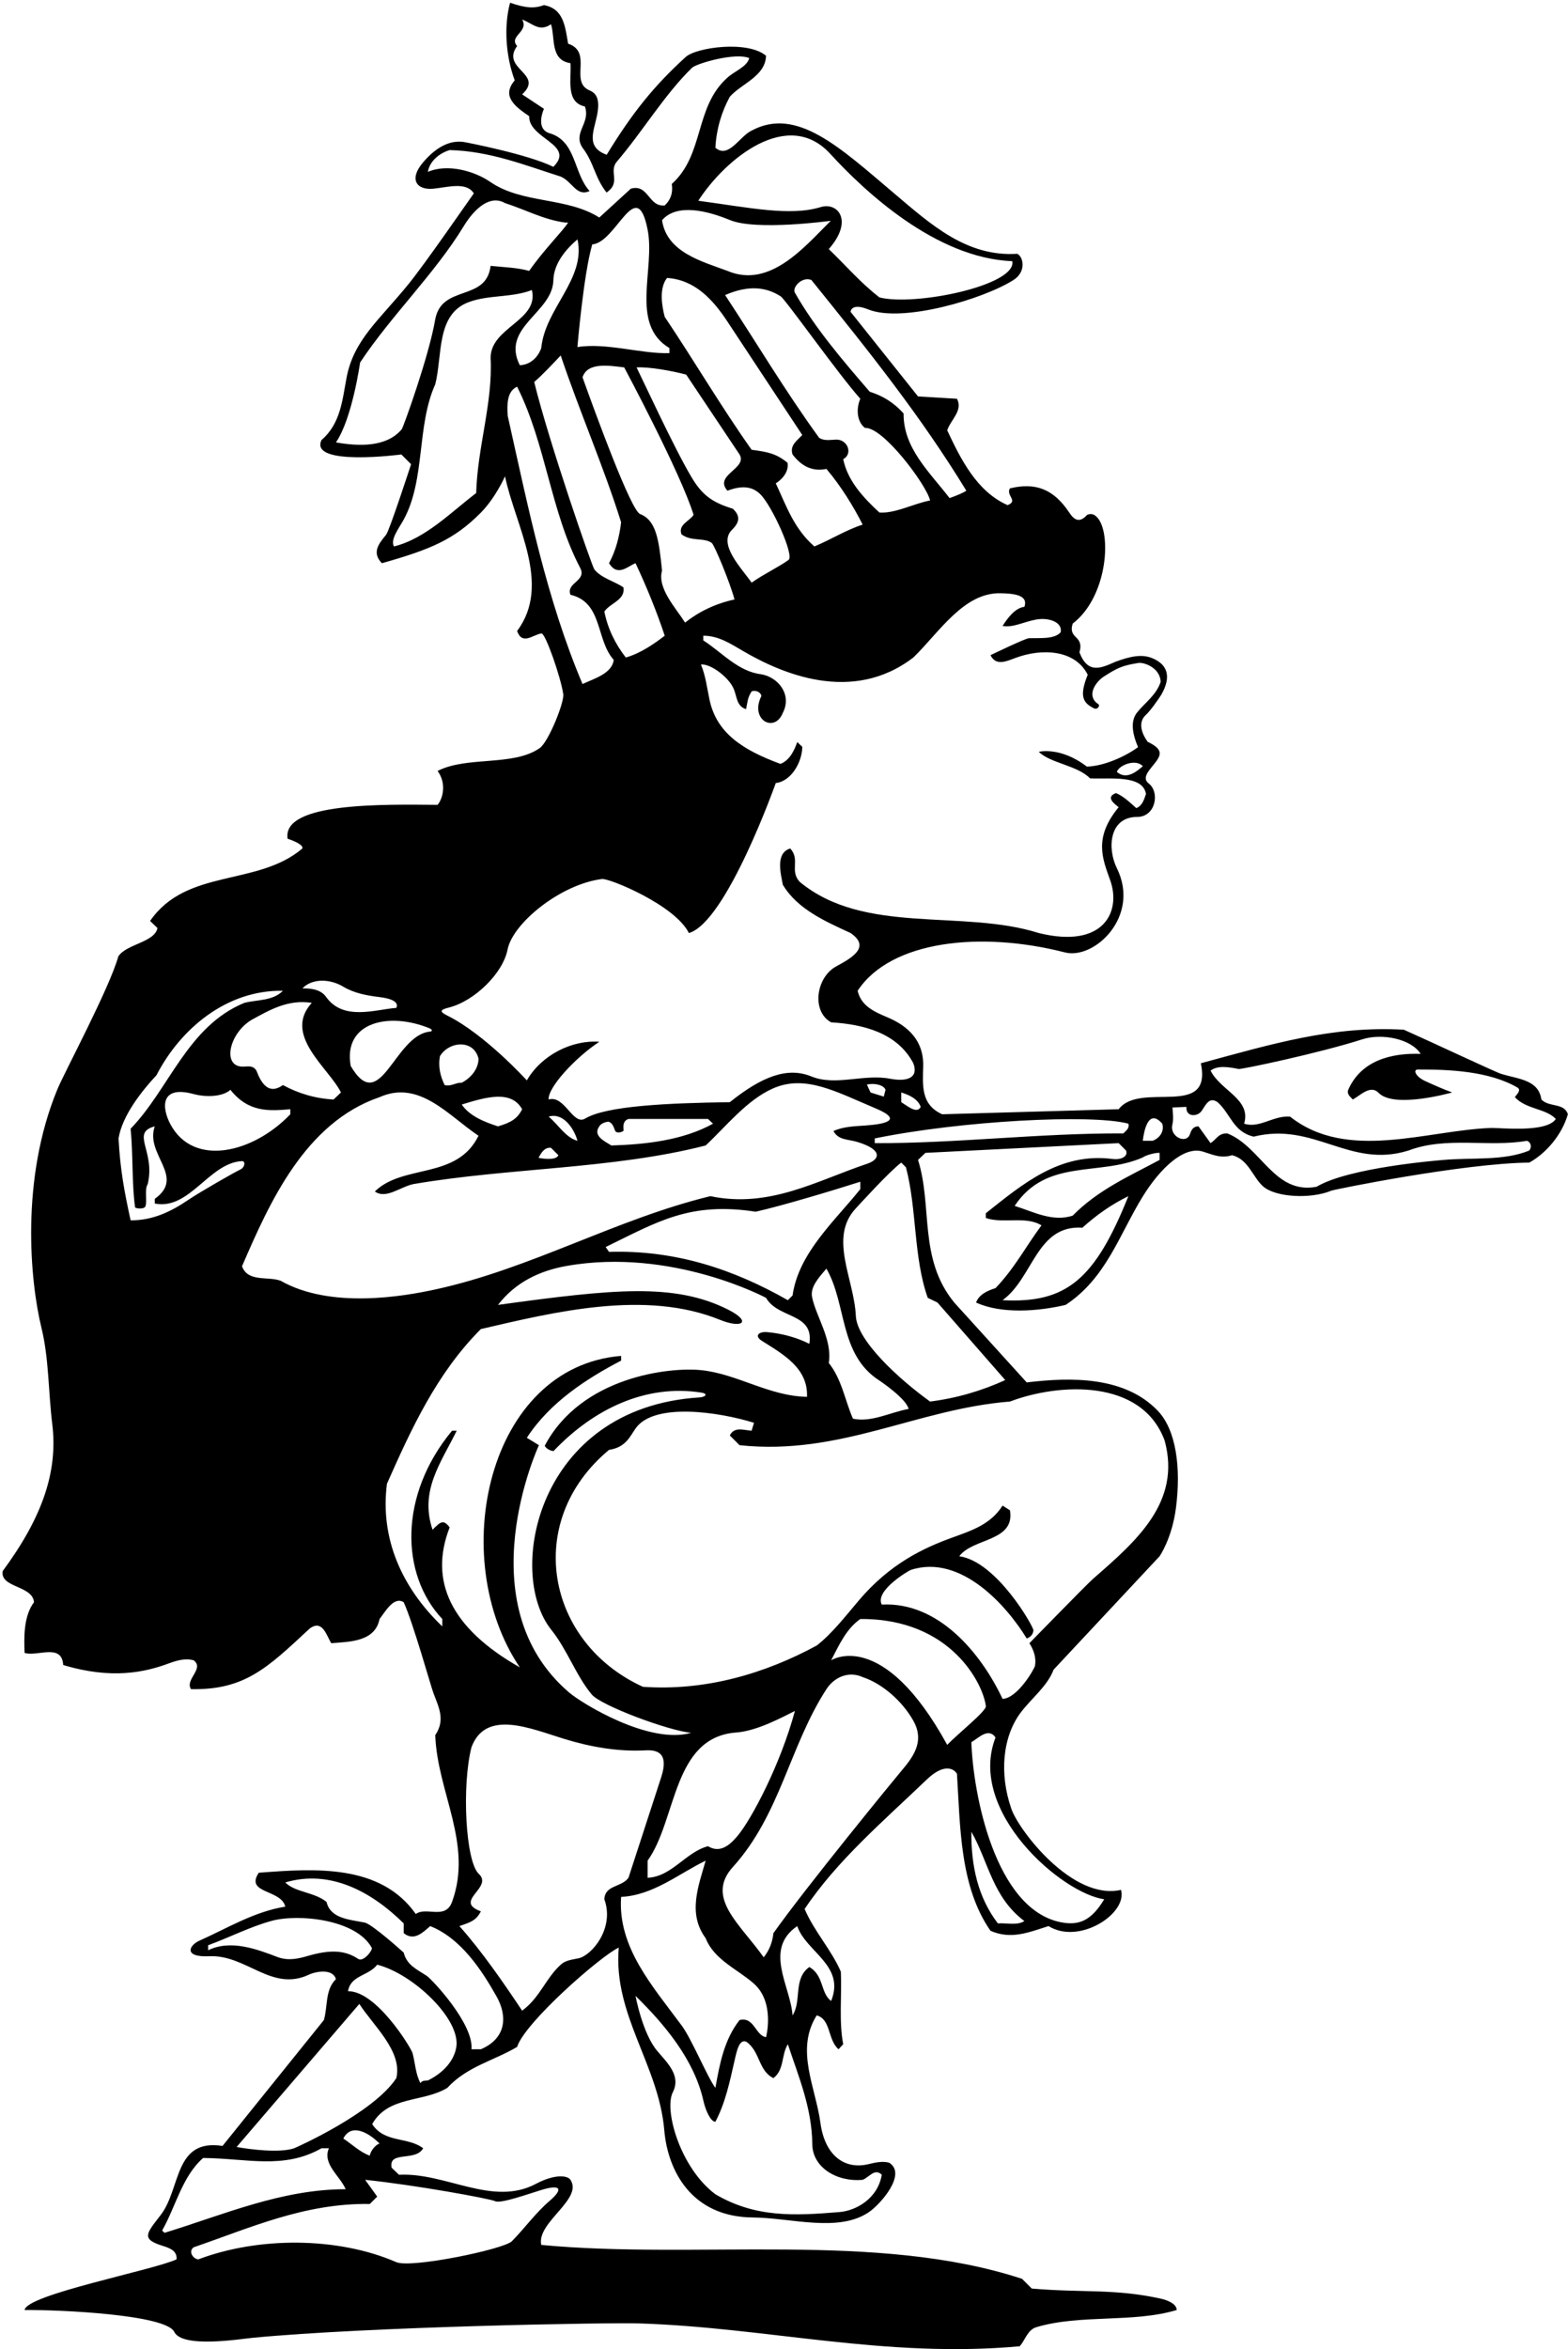 <?xml version="1.0" encoding="UTF-8"?>
<svg xmlns="http://www.w3.org/2000/svg" xmlns:xlink="http://www.w3.org/1999/xlink" width="444pt" height="665pt" viewBox="0 0 444 665" version="1.1">
<g id="surface1">
<path style=" stroke:none;fill-rule:nonzero;fill:rgb(0%,0%,0%);fill-opacity:1;" d="M 436.461 311.238 C 435.676 305.609 429.922 305.484 425.051 303.973 C 423.43 303.469 405.207 294.898 397.512 291.48 C 377.371 290.34 360.25 295.5 340.035 300.98 C 343.359 316.938 322.938 305.918 316.762 313.992 L 266.789 315.418 C 260.637 312.656 261.297 307.086 261.414 301.742 C 261.602 293.395 255.453 289.75 251.355 288.004 C 247.633 286.418 243.867 284.836 242.852 280.461 C 252.23 266.203 277.75 263.5 301.57 269.605 C 309.855 271.727 323.02 259.426 316.25 245.75 C 313.512 240.219 314.031 231.25 322 231.25 C 327.25 231.25 328.5 224.25 325.25 221.75 C 323.398 220.324 325.074 218.41 326.516 216.641 C 328.664 214 329.848 212.297 325 210 C 323.164 207.5 322.203 204.398 324.5 202.336 C 325.758 201.203 327.867 198.145 328.836 196.664 C 331.93 191.25 330.359 187.961 326.219 186.285 C 323.219 185.074 319.832 185.848 315.836 187.336 C 311.746 189.148 308.039 190.895 305.664 184.664 C 307.078 179.719 302.336 181 303.746 176.527 C 313.773 168.848 314.844 150.539 310.574 146.344 C 309.871 145.652 309.066 145.227 307.832 145.746 C 305.605 148.25 304.074 147.055 302.801 145.133 C 298.309 138.348 293.152 136.523 285.98 138.242 C 284.746 140.238 288.449 141.758 285.316 142.992 C 276.48 139.098 271.922 129.691 268.215 121.809 C 269.164 118.863 272.773 116.203 270.973 112.879 L 259.949 112.215 L 240.855 88.273 C 240.855 88.273 240.934 85.605 245.863 87.594 C 255.527 91.484 278.566 84.633 287 79.25 C 290.586 76.961 289.867 72.812 288.07 71.84 C 273.793 72.781 263.66 63.605 253.375 54.898 C 237.801 41.715 225.605 30.109 212.828 36.973 C 209.41 38.59 206.273 45.051 202.57 41.816 C 202.855 36.594 204.281 31.746 206.656 27.379 C 210.074 23.578 216.727 21.586 216.914 15.789 C 211.719 11.367 197.152 13.414 194.164 16.133 C 185.137 24.352 179 32 171.789 43.812 C 165.836 41.637 168.121 37.258 169.055 32.66 C 169.977 28.121 168.902 26.418 166.961 25.602 C 161.105 23.141 168 14.75 160.867 12.367 C 160 7.25 159.535 2.488 154.023 1.441 C 151.25 2.5 148.75 2.25 144.43 0.777 C 142.531 7.902 143.375 16.387 145.75 22.75 C 141.855 27.309 146 30.25 149.848 32.891 C 149.77 35.508 151.926 37.312 154.09 38.961 C 157.27 41.379 160.469 43.449 156.688 47.234 C 149.75 43.75 132.18 40.312 131.227 40.18 C 126.645 39.559 122.746 42.488 119.742 46.031 C 115.762 50.734 117.91 53.879 122.719 53.414 C 126.758 53.023 132.062 51.363 134.172 54.738 C 132.461 57.113 120.562 74.398 115.664 80.434 C 107.371 90.645 100.148 96.184 98.121 106.977 C 96.93 113.312 96.422 119.938 91.039 124.562 C 87.461 132.117 113.648 128.648 113.648 128.648 L 116.406 131.402 C 116.406 131.402 110.281 150.203 109.336 151.367 C 107.309 153.867 105.16 156.383 108.141 159.43 C 122 155.5 128.59 152.734 136.113 145.164 C 140.336 140.914 143.004 134.824 143.004 134.824 C 145.855 148.691 156.305 165.414 146.426 178.617 C 147.891 182.758 150.934 179.645 153.297 179.309 C 154.457 179.145 158.832 191.871 159.496 196.5 C 159.828 198.785 155.312 210.039 152.809 211.781 C 145.285 217.004 132.246 213.961 123.91 218.234 C 126.5 221.75 125.43 226.023 123.91 227.828 C 108.992 227.719 79.75 227 81.445 237.426 C 81.445 237.426 86.004 238.848 85.625 240.18 C 72.895 251.008 52.852 245.688 42.496 260.699 L 44.586 262.691 C 43.824 266.777 35.684 267.234 33.5 270.75 C 30.934 279.871 18.332 303.352 16.289 308.266 C 5.703 333.73 8.52 362.758 11.766 375.996 C 13.859 384.547 13.684 394.066 14.789 403.027 C 16.449 416.422 12.113 429.34 0.75 444.75 C 0 449.5 9.25 448.75 9.625 453.547 C 6.68 457.441 6.773 463.523 6.965 467.895 C 10.574 469.035 17.512 465.043 17.891 471.312 C 31.637 475.469 41.059 473.355 47.711 470.895 C 50.07 470.023 52.441 469.328 54.844 469.984 C 57.98 472.359 52.281 475.398 54.086 478.152 C 69.23 478.43 75.594 472.266 87.621 461.055 C 91.324 458.203 92.465 463.047 93.797 465.141 C 99.145 464.727 106.195 464.703 107.477 458.297 C 108.996 456.398 111.465 451.742 114.316 453.547 C 117.07 459.629 121.902 477.043 122.758 479.34 C 124.215 483.234 126.176 486.863 123.246 491.168 C 123.816 507.316 134 522 127.996 538.383 C 126.105 543.547 120.68 539.617 117.734 541.805 C 107.762 527.648 89.332 528.883 73.277 530.117 C 69.285 536.105 79.641 534.773 80.781 539.715 C 71.918 541.148 64.402 545.809 56.441 549.363 C 53.516 550.668 51.883 554.102 59.238 553.754 C 69.832 553.258 76.914 564.035 87.621 558.902 C 89.805 557.953 94.27 557.289 95.125 560.234 C 91.992 563.273 92.844 568.023 91.707 571.824 L 63.016 607.449 C 49.207 605.316 51.305 619.473 45.504 627.004 C 41.508 632.191 39.848 633.785 45.941 635.695 C 48.07 636.359 50.199 637.117 50 639.559 C 43.16 642.695 7.441 649.535 6.965 653.902 C 17.414 653.809 47 655.25 49.336 660.078 C 51.613 664.789 68.031 662.105 71.477 661.773 C 104.676 658.586 172.277 657.414 181.016 657.691 C 217.312 658.855 250.535 667.617 288.734 664.164 C 290.352 662.359 290.922 659.508 293.484 658.75 C 305.93 655.043 320.848 657.609 333.195 653.902 C 333.195 652.27 330.902 651.16 328.574 650.656 C 315.488 647.805 306.723 649.074 292.156 647.824 L 289.398 645.07 C 248.266 631.578 197.348 639.652 153.266 635.473 C 151.84 629.109 165.25 622.5 161.5 617 C 160.652 615.824 157.188 615.309 151.723 618.199 C 139.441 624.699 126.254 614.918 112.984 615.617 L 110.895 613.621 C 109.945 608.684 117.641 612.008 119.824 608.113 C 115.453 604.789 108.898 606.688 105.387 601.273 C 109.945 593.199 119.824 595.195 126.664 591.016 C 132.27 584.934 139.871 583.32 146.426 579.422 C 148.609 572.488 170.078 553.68 175.211 551.305 C 173.555 570.297 186.523 584.496 188.098 602.992 C 189.07 614.453 195.809 627.57 213.184 627.703 C 223.973 627.785 237.473 632.094 246.105 626.148 C 249.301 623.945 256.898 615.398 251.781 612.199 C 250.012 611.715 248.059 612.082 246.078 612.574 C 238.98 614.352 233.535 609.945 232.324 600.988 C 230.941 590.738 225.121 580.262 231.262 570.492 C 235.348 571.633 234.301 577.336 237.438 580.09 L 238.766 578.664 C 237.531 572.297 238.387 564.984 238.102 558.145 C 235.441 551.969 230.5 546.648 227.84 540.379 C 237.02 526.656 250.113 515.539 262.457 503.707 C 266.914 499.438 269.84 500.285 270.973 502.094 C 271.922 516.914 271.73 534.016 280.473 546.555 C 286.359 549.117 291.25 547 296.906 545.223 C 305.621 550.633 319.363 541.652 317.426 534.965 C 303.734 538.105 288.504 518.129 286.391 512.066 C 282.859 501.934 283.965 491.504 289.031 484.773 C 292.078 480.73 296.621 477.273 298.332 472.645 L 328.352 440.535 C 328.352 440.535 331.883 435.484 332.996 426.781 C 334.434 415.512 333.07 404.84 327.871 399.383 C 318.508 389.559 303.309 389.805 290.73 391.324 L 270.211 368.715 C 260 356.25 264.133 341.543 259.949 328.34 L 262.039 326.344 L 316.762 323.59 L 318.852 325.68 C 319.496 327.215 317.688 328.41 314.992 328.066 C 300.172 326.188 289.742 335.035 279.141 343.441 L 279.141 344.773 C 283.984 346.484 290.445 344.109 294.91 346.863 C 290.539 352.754 287.215 359.117 281.895 364.629 C 279.805 365.293 277.238 366.34 276.387 368.715 C 283.605 372.039 294.148 371.184 301.75 369.379 C 313.285 361.777 316.957 349.402 323.605 338.66 C 328.461 330.824 335.152 324.34 340.582 325.973 C 343.137 326.738 345.66 328.043 348.871 327.008 C 353.492 328.129 354.723 333.223 357.652 335.824 C 361.215 338.984 371.281 339.453 377.035 337.027 C 377.727 336.738 414.23 329.289 433.039 329.098 C 437.75 326.5 442.258 321.309 443.965 315.418 C 442.922 312.094 438.645 313.52 436.461 311.238 Z M 260.711 313.328 C 259.75 315.25 257.5 313.5 255.199 311.996 L 255.199 309.242 C 257.289 309.91 259.855 310.953 260.711 313.328 Z M 323.602 216.902 C 322.082 218.141 319.102 220.969 316.25 218.5 C 316.914 216.504 321.699 214.719 323.602 216.902 Z M 273.633 138.91 C 272.75 139.5 271 140.25 268.883 140.996 C 263.18 133.59 255.77 126.844 255.863 117.059 C 253.109 113.926 249.883 112.023 246.27 110.883 C 238.48 101.859 230.691 92.738 225.086 82.859 C 224.23 81.434 226.996 78.203 229.75 79.25 C 246.5 100 260.805 117.914 273.633 138.91 Z M 176.539 166.27 C 173.902 164.488 170.305 163.668 168.312 161.203 C 167.645 160.387 155.449 125.23 151.27 108.129 C 153.5 106.25 157 102.5 158.773 100.621 C 164.098 116.488 171 132.25 175.875 147.84 C 175.398 151.926 174.355 155.914 172.453 159.43 C 174.926 163.418 177.75 160.25 179.961 159.43 C 183.098 166.078 186 173.25 188.227 179.949 C 185.25 182.25 181.289 184.984 177.203 186.121 C 174.164 182.23 172.074 177.859 171.125 173.109 C 172.836 170.641 177.109 169.879 176.539 166.27 Z M 189.555 98.531 L 189.555 99.961 C 181.766 100.242 171.672 96.922 163.5 98.25 C 163.5 98.25 165.234 77.633 167.703 69.18 C 174.547 68.703 180.25 49.25 183.379 64.996 C 185.605 76.184 178.25 91.789 189.555 98.531 Z M 153.266 98.531 C 152.316 101.191 150.129 103.281 147.188 103.379 C 141.77 92.645 156.398 88.559 156.688 79.438 C 156.781 74.594 160.199 70.605 163.523 67.754 C 165.996 78.965 154.312 87.324 153.266 98.531 Z M 187.465 161.52 C 186.57 152.746 185.82 147.273 181.246 145.508 C 178.66 144.508 168.75 117.438 164.949 106.801 C 166.375 102.43 172.5 103.5 176.75 104 C 176.75 104 192.785 133.969 196.395 145.746 C 195.254 147.555 191.93 148.504 192.977 151.258 C 195.797 153.375 199.352 152.086 201.539 153.695 C 202.301 154.254 206.75 165 207.984 169.688 C 204.25 170.5 199 172.25 194 176.25 C 191.34 172.07 186.039 166.461 187.465 161.52 Z M 207.25 150 C 209.008 148.242 210.066 146.375 207.5 144 C 201.266 142.113 198.613 139.82 195.684 134.863 C 190.797 126.602 182 107.5 180.25 104 C 183.953 103.809 190.316 104.992 194.305 106.039 L 209.41 128.648 C 211.785 132.641 202 134.441 205.992 138.91 C 210.551 137.164 213.293 137.953 215.277 139.891 C 218.582 143.109 224.992 157.266 223.289 158.5 C 220.445 160.559 216.25 162.5 212.828 164.938 C 210.172 161.043 203.168 154.078 207.25 150 Z M 219.672 136.816 C 221.098 135.965 223.477 133.754 223 131 C 219.676 128.246 217.012 127.891 212.828 127.316 C 204.09 114.969 196.586 102.145 188.227 89.699 C 187.371 86.469 186.609 81.527 188.891 78.68 C 196.711 79.191 201.82 84.715 205.973 91.016 C 208.734 95.203 227.176 123.141 227.176 123.141 C 225.656 124.754 223.566 126.086 224.422 128.648 C 226.891 131.879 229.93 133.59 234.016 132.734 C 238.195 137.676 241.75 143.5 244.273 148.504 C 239.523 150.023 235.25 152.777 230.598 154.68 C 224.801 149.645 222.613 143.09 219.672 136.816 Z M 187.465 62.34 C 191.719 57.402 200.543 59.762 206.727 62.305 C 214.219 65.387 235.25 62.5 235.25 62.5 C 227.934 69.719 218.055 81.812 205.992 76.684 C 198.867 74.023 188.797 71.461 187.465 62.34 Z M 238.766 129.98 C 241.629 128.449 239.969 124.309 236.711 124.445 C 235.012 124.516 233.207 124.848 231.926 123.898 C 222.332 110.691 214.16 96.918 205.324 83.523 C 212.035 80.602 217.02 81.273 221.066 83.895 C 222.473 84.809 237.25 105.75 243.609 112.879 C 242.473 115.441 242.473 119.242 244.941 121.145 C 250 120.75 262.324 137.199 263.371 141.664 C 258.523 142.613 253.586 145.367 249.023 145.086 C 244.18 140.617 240 135.965 238.766 129.98 Z M 235.105 43.555 C 244.512 53.84 264.855 73.094 286.645 73.93 C 287.957 80.809 259 86.75 249.023 84.188 C 243.516 79.914 239.43 75.066 234.68 70.508 C 241.75 62.5 237.262 57.129 232.391 58.621 C 223.785 61.258 212.418 58.816 197.727 56.828 C 205.387 44.984 223.062 30.383 235.105 43.555 Z M 121.156 48.656 C 121.727 45.336 124.75 43.25 127.328 42.484 C 138.73 42.77 148.609 46.758 158.773 49.988 C 162.102 51.414 163.242 55.781 166.945 54.074 C 162.289 48.941 163.242 39.73 155.355 37.641 C 152.316 36.496 153.172 32.793 154.023 30.801 L 147.852 26.715 C 154.215 20.824 141.676 19.59 146.426 13.031 C 143.953 10.184 149.848 9.043 147.852 5.527 C 150.891 6.668 152.695 9.141 156.02 6.859 C 157.254 10.754 155.734 17.023 161.531 17.879 C 161.816 22.344 160.105 28.992 165.617 30.133 C 167.324 34.883 162.102 37.543 164.949 41.816 C 168.273 46.188 168.328 50.129 171.75 54.5 C 175.93 51.648 172.359 48.754 174.547 45.902 C 181.926 37.293 188.105 26.84 195.949 19.191 C 197.191 17.98 208.25 14.75 212.164 16.453 C 211.5 18.926 207.984 20.156 205.992 21.965 C 196.586 30.324 199.531 43.719 190.223 52.078 C 190.602 54.551 189.938 56.543 188.227 58.156 C 183.57 58.633 183.664 51.984 178.629 53.406 L 169.699 61.578 C 160.453 55.703 147.902 57.766 138.777 51.465 C 134.426 48.461 126.777 46.23 121.156 48.656 Z M 113.758 121.508 C 109.43 126.688 101.496 126.348 95.125 125.23 C 99.75 118.5 101.965 102.617 101.965 102.617 C 110.746 89.355 123.078 77.531 131.305 64.035 C 134.406 58.949 138.816 55.059 143.004 57.492 C 148.703 59.301 154.023 62.242 160.105 63.004 L 160.867 63.004 C 159.727 64.996 153.75 71 149.848 76.684 C 146.426 75.734 142.625 75.641 138.922 75.258 C 137.688 85.52 125.145 80.391 123.246 90.363 C 121.535 100.621 114.207 120.973 113.758 121.508 Z M 138.922 101.289 C 139.586 114.02 135.215 126.367 134.836 139.574 C 127.805 144.895 120.492 152.492 111.562 154.68 C 110.422 152.777 113.004 149.48 114.316 147.078 C 120.5 135.75 117.926 120.574 123.246 108.793 C 125.336 100.621 123.438 88.938 132.746 85.52 C 138.254 83.43 145.098 84.281 150.605 82.098 C 152.695 90.742 138.922 92.645 138.922 101.289 Z M 143.766 117.723 C 143.574 114.59 143.48 110.789 146.426 109.461 C 154.598 125.703 155.906 144.797 164.285 160.758 C 166.25 164.5 160.199 164.938 161.531 168.359 C 170.746 170.543 168.656 181.09 173.785 186.789 C 173.312 190.684 168.18 192.109 164.949 193.629 C 154.785 169.594 149.75 144.5 143.766 117.723 Z M 127.117 285.207 C 134.391 283.367 142.422 275.488 143.723 268.793 C 145.172 261.352 158.68 250.324 170.445 248.824 C 172.562 248.555 191.172 256.234 195.066 264.117 C 205.703 261.078 219.672 221.652 219.672 221.652 C 224.094 221.195 227.176 215.586 227.176 211.395 L 225.75 210.062 C 224.895 212.438 223.66 215.191 221 216.238 C 210.387 212.328 202.895 207.562 200.898 198.02 C 200.199 194.68 199.789 191.203 198.484 188.117 C 201.004 187.758 206.227 191.527 207.719 194.902 C 208.703 197.125 208.496 199.879 211.25 200.75 C 211.75 198.5 211.598 197.715 212.828 195.719 C 214.066 195.242 215.5 196 215.586 197.051 C 212.227 203.77 219.332 207.637 221.664 201.801 C 224.324 196.668 220.43 191.73 215.586 190.871 C 209.031 190.113 204.473 184.699 199.148 181.277 L 199.148 179.949 C 203.531 179.949 206.965 182.285 210.539 184.363 C 221.23 190.582 241.293 199.422 258.621 186.121 C 265.938 179.055 272.898 167.574 283.504 167.934 C 286.531 168.035 291.328 168.234 290.066 171.777 C 287.406 172.062 285.223 175.105 283.891 177.191 C 286.891 177.746 290.086 175.938 293.477 175.363 C 297.133 174.746 300.938 176.176 300.336 179 C 298.422 181.051 294.352 180.535 291.336 180.664 C 290.301 180.711 280.473 185.461 280.473 185.461 C 282 188.52 284.738 187.293 287.418 186.285 C 295.16 183.367 304.488 183.977 308 191 C 305.516 197.152 306.699 198.977 309.75 200.5 C 310.766 201.008 311.594 199.723 311.02 199.348 C 307.605 197.094 309.977 193.379 312.336 191.664 C 316.586 188.914 317.836 188.414 322.336 187.664 C 323.887 187.406 328.484 188.977 328.664 193 C 327.438 196.738 324.262 198.859 322 201.664 C 320.062 204.066 320.586 207.559 322.25 211.5 C 318.641 214.16 312.5 216.906 307.75 217 C 300.25 211.25 294.148 212.816 294.148 212.816 C 297.383 216.051 305.055 216.629 308.664 220.336 C 314.414 220.586 323.57 219.262 324.5 224.75 C 323.93 226.461 323.363 228.18 321.75 228.75 C 319.945 227.137 318.09 225.355 316 224.5 C 312.961 225.641 315.5 227.5 316.762 228.492 C 309.613 237.172 312.172 243.023 314.379 249.203 C 317.5 257.961 312.629 268.672 294.148 264.117 C 272.488 257.277 244.848 264.785 226.512 249.68 C 223.473 246.543 226.699 243.312 223.758 240.18 C 219.48 241.508 221.098 247.305 221.664 250.438 C 225.848 257.469 233.922 260.891 240.855 264.117 C 246.531 268.023 241.465 271.031 236.781 273.559 C 231.09 276.629 229.688 286.289 235.348 289.391 C 244.465 289.961 254.062 292.336 258.621 300.98 C 260.184 305.109 256.867 306.285 252.027 305.355 C 244.59 303.93 236.605 307.508 229.766 304.715 C 222.906 301.914 215.703 304.758 206.656 311.996 C 189.281 312.242 171.707 313.008 165.684 316.637 C 162.238 318.711 159.859 309.879 155.355 311.238 C 155.07 307.914 162.75 299.5 169.699 294.898 C 162.004 294.328 153.359 298.605 149.18 305.824 C 149.18 305.824 137.344 292.777 126.641 287.469 C 124.266 286.289 124.695 285.82 127.117 285.207 Z M 250.75 308.5 L 250.25 310.414 L 246.5 309.25 L 245.469 307.008 C 247.75 306.5 250.273 307.172 250.75 308.5 Z M 177.965 316.746 L 200.48 316.746 L 201.906 318.078 C 193.355 322.828 182.621 323.969 173.121 324.254 C 171.125 323.02 167.801 321.496 169.699 318.84 C 170.176 317.984 171.488 317.598 172.25 317.5 C 173.438 317.82 173.77 319.043 174.16 320.035 C 174.578 321.109 176.625 320.312 176.586 319.988 C 176.387 318.449 176.555 317.219 177.965 316.746 Z M 155.355 316.086 C 159.348 314.848 162.5 319.25 163.523 322.926 C 160.199 322.066 158.109 318.363 155.355 316.086 Z M 158.109 327.008 C 157.637 328.242 155 328.25 152.5 327.75 C 153.5 325.75 154.5 324.75 156.02 324.918 Z M 147.852 313.992 C 146.52 316.652 144.75 317.75 141.012 318.84 C 137.211 317.605 133.031 315.988 130.75 312.664 C 137.75 310.5 144.75 308.5 147.852 313.992 Z M 124.574 298.984 C 127.047 294.805 134.074 294.043 135.5 299.648 C 135.5 302.594 133.316 305.16 130.75 306.488 C 129.039 306.395 127.805 307.629 125.906 307.152 C 124.75 304.75 124.004 302.117 124.574 298.984 Z M 121.699 291.117 C 122.445 291.43 122.469 291.953 121.793 292.012 C 111.637 292.938 107.766 316.164 99.305 301.738 C 97.082 289.223 110.273 286.375 121.699 291.117 Z M 97.215 279.309 C 100.281 281.141 103.824 281.809 107.5 282.25 C 110.992 282.672 112.992 283.688 112.227 285.305 C 106.25 285.75 97.23 289.086 92.332 282.191 C 90.859 280.129 88.25 279.75 85.625 279.793 C 88.25 277 93.246 276.934 97.215 279.309 Z M 80.117 307.152 C 76.125 310.004 74 306.75 72.609 303.066 C 71.707 301.598 70.355 301.855 69.133 301.93 C 62.711 302.305 64.77 292.605 71.184 288.723 C 76.41 285.871 81.539 282.836 88.285 283.879 C 80 293 93.035 302.215 96.551 309.242 L 94.461 311.238 C 89.234 310.953 84.484 309.527 80.117 307.152 Z M 82.207 313.992 L 82.207 315.418 C 71.707 326.395 54.809 330.504 48.254 318.246 C 45.82 313.699 45.207 307.035 54.938 309.727 C 57.68 310.484 62.773 310.703 65.25 308.5 C 70.379 314.961 76.25 314.5 82.207 313.992 Z M 68.047 331.062 C 66.469 331.785 56.625 337.414 53.344 339.637 C 48.469 342.938 43.285 345.496 36.984 345.438 C 35.18 337.172 34.039 331.094 33.566 322.258 C 34.609 315.801 40.133 308.828 44.312 304.363 C 51.059 291.254 64.156 280.176 80.117 280.461 C 77.172 283.402 72.895 282.93 69.191 283.879 C 53.039 290.527 47.91 308.293 36.984 319.504 C 37.707 326.719 37.316 335.219 38.25 341.75 C 38.301 342.098 40.949 342.445 41.223 341.375 C 41.676 339.594 40.879 336.66 41.832 335.18 C 44.066 325.781 36.871 320.676 43.824 318.84 C 40.977 326.816 52.66 333.09 43.824 339.359 L 43.824 340.688 C 53.684 342.645 59.211 329.16 68.496 328.68 C 69.59 328.625 69.367 330.453 68.047 331.062 Z M 79.449 362.539 C 75.746 361.211 70.234 363.016 68.527 358.453 C 76.316 340.402 86.387 317.793 107.477 310.574 C 118.781 305.539 127.047 315.895 135.5 321.496 C 129.324 334.039 114.223 329.383 106.145 337.27 C 109.281 339.547 113.367 335.938 117.07 335.18 C 144.242 330.523 173.5 330.996 199.816 324.254 C 205.637 318.805 211.398 311.48 218.719 308.176 C 227.922 304.02 236.684 309.012 247.957 313.758 C 256.117 317.191 250.215 318.227 245.152 318.59 C 241.996 318.816 238.766 318.887 236.012 320.168 C 237.387 322.781 240.125 322.453 242.75 323.25 C 250.18 325.504 249.07 328.246 245.559 329.422 C 231.379 334.168 217.93 342.113 201.145 338.598 C 174.285 345.145 150.465 359.066 123.355 364.988 C 114.336 366.957 93.641 370.605 79.449 362.539 Z M 229.957 367.207 C 229.371 364.359 231.75 361.75 234.016 359.117 C 239.852 369.266 237.539 383.398 248.98 390.777 C 249.645 391.203 256.625 395.98 257.289 398.828 C 252.066 399.777 246.746 402.723 241.52 401.586 C 239.238 396.359 238.387 390.469 234.68 385.812 C 235.75 379.25 231.094 372.727 229.957 367.207 Z M 224.422 366.719 L 223.09 368.047 C 207.891 359.402 191.453 353.797 172.453 354.367 L 171.5 353 C 186.297 345.797 195.285 340.148 214 343 C 221.75 341.25 236.484 336.793 243.609 334.516 L 243.609 336.605 C 236.391 345.629 226.133 354.652 224.422 366.719 Z M 122.484 433.027 C 118.781 422.008 124.75 414.25 129.324 405.004 L 127.996 405.004 C 112.855 423.281 113.387 445.734 125.242 458.297 L 125.242 460.391 C 113.84 449.465 107.57 435.594 109.566 420.016 C 116.406 404.621 123.625 388.758 136.164 376.219 C 156.961 371.391 182.746 365.02 203.859 373.602 C 210.23 376.188 212.988 374.141 206.148 370.703 C 191.004 363.09 173.684 364.883 141.012 369.379 C 146.004 362.91 152.883 359.68 160.516 358.34 C 190.285 353.109 216.914 367.383 216.914 367.383 C 218.848 370.766 222.961 371.66 225.918 373.391 C 228.195 374.723 229.789 376.555 229.172 380.398 C 225.617 378.582 221.285 377.438 217.242 377.09 C 214.812 376.883 213.527 378.16 215.723 379.547 C 221.734 383.348 228.867 387.27 228.508 395.406 C 217.633 395.188 208.805 388.891 198.465 387.844 C 189.559 386.945 164.582 389.688 154.25 409.25 C 154.629 410.105 155.988 410.75 156.75 410.75 C 168.059 398.844 182.941 391.688 198.715 394.227 C 200.434 394.504 199.961 395.449 197.988 395.574 C 152.008 398.504 143.184 445.258 156.113 461.359 C 160.633 466.988 163.098 474.32 167.559 479.66 C 170.238 482.863 189.648 490.027 195.73 490.504 C 183.887 493.949 164.785 482.207 161.141 479.086 C 131.754 453.945 152.602 409.09 152.602 409.09 L 149.18 406.996 C 155.734 396.93 166.09 390.277 175.875 385.148 L 175.875 383.816 C 138.016 386.906 126.32 441.027 147.188 471.98 C 127.461 460.793 121.465 447.359 127.328 432.363 C 125.523 429.988 124.75 430.75 122.484 433.027 Z M 208.477 490.422 C 214.488 489.98 221.664 486 225.086 484.328 C 221.02 499.438 212.848 514.879 208.902 519.625 C 206.672 522.312 203.906 524.695 200.48 522.613 C 194.211 524.23 190.223 531.258 183.379 531.543 L 183.379 526.699 C 191.695 515.109 190.375 491.75 208.477 490.422 Z M 87.059 553.699 C 84.367 554.484 81.703 555.047 78.785 554.059 C 72.801 551.777 65.391 548.93 58.93 552.062 L 58.93 550.641 C 64.992 548.449 70.684 545.438 76.992 543.723 C 84.398 541.711 100.805 543.234 105.273 551.375 C 105.609 551.988 102.914 555.508 101.422 554.508 C 97.723 552.047 93.594 551.785 87.059 553.699 Z M 46.582 632.051 L 45.914 631.391 C 49.809 624.547 51.52 616.188 57.504 610.867 C 69.949 610.965 80.305 614.195 91.039 608.113 L 93.129 608.113 C 91.23 612.578 96.266 615.902 97.879 619.703 C 79.734 619.703 63.301 626.922 46.582 632.051 Z M 140.199 623.094 C 141.734 623.883 149.609 621.031 153.391 619.887 C 158.93 618.215 159.5 619.703 155.582 623.051 C 151.617 626.445 148.492 630.848 144.938 634.434 C 142.688 636.699 116.395 642.168 112.207 640.348 C 95.508 633.09 72.988 633.176 56.176 639.559 C 54.656 639.465 53.23 637.277 54.844 636.141 C 70.902 630.629 86.289 623.598 104.723 623.883 L 106.812 621.793 L 103.391 617.043 C 117.5 618.5 138.824 622.391 140.199 623.094 Z M 107.477 606.785 C 106.5 607 104.91 608.777 104.723 610.203 C 101.965 609.254 99.684 606.973 97.215 605.359 C 99.59 600.703 104.75 604 107.477 606.785 Z M 112.227 588.258 C 105.766 598.141 83.789 607.949 83.215 608.141 C 79.168 609.465 71.074 608.496 67 607.75 L 101.75 567.25 C 105.645 573.332 114.031 580.66 112.227 588.258 Z M 129.199 579.531 C 128.523 583.48 125.422 586.824 121.156 588.922 C 120.395 589.02 119.539 588.828 119.066 589.684 C 117.656 587.125 117.586 584.004 116.816 581.164 C 116.445 579.789 106.621 563.559 98.547 563.652 C 99.305 559.094 104.34 559.379 106.812 556.148 C 116.992 558.727 130.555 571.621 129.199 579.531 Z M 136.164 580.09 L 133.504 580.09 C 134.172 572.867 122.266 560.258 120.863 559.324 C 118.141 557.52 115.191 556.305 114.316 552.73 C 114.316 552.73 105.387 544.645 103.254 544.223 C 98.711 543.328 93.582 543.066 92.465 538.383 C 88.949 535.535 83.629 535.723 80.781 532.871 C 93.512 529.074 105.289 535.535 114.316 544.465 L 114.316 547.219 C 117.262 549.594 119.75 547 121.82 545.223 C 130.422 548.645 136.266 557.422 140.629 565.18 C 143.703 570.656 143.434 576.973 136.164 580.09 Z M 171.125 537.621 C 174.109 545.828 167.555 553.539 163.824 554.336 C 162.051 554.719 160.172 554.855 158.773 556.148 C 154.406 560.141 152.98 565.363 147.852 569.164 C 142.723 561.469 136.449 552.348 130.086 545.223 C 132.75 544.25 134.742 543.895 136.164 541.043 C 131.145 539.223 133.879 537.051 135.547 534.711 C 136.527 533.332 137.141 531.895 135.574 530.438 C 131.844 526.965 130.703 505.613 133.504 494.59 C 137.547 483.73 150.309 489.336 159.754 492.23 C 167.086 494.48 174.906 495.895 182.777 495.473 C 186.07 495.293 189.477 496.148 187.23 503.074 C 184.141 512.578 181.055 522.023 177.965 531.543 C 175.973 534.297 171.316 533.539 171.125 537.621 Z M 175.875 536.961 C 184.996 536.484 192.023 530.496 199.816 526.699 C 197.727 534.016 194.688 541.711 199.816 548.645 C 202.207 554.785 208.98 557.508 213.473 561.504 C 219.531 566.898 216.914 576.668 216.914 576.668 C 213.875 576.195 213.59 570.777 209.41 571.824 C 205.039 577.426 203.805 584.172 202.57 591.016 C 200.375 588.125 195.852 577.195 193.078 573.441 C 184.75 562.16 174.871 551.215 175.875 536.961 Z M 230.016 607 C 230.086 613.512 236.922 617.723 244.273 617.043 C 246.082 616.379 247.695 613.621 249.691 615.617 C 248.523 622.434 242.34 625.789 237.742 626.168 C 224.934 627.219 213.949 627.812 202.57 621.129 C 192.645 613.711 187.953 597.305 190.516 592.258 C 192.848 587.66 189.199 584.168 186.152 580.617 C 181.93 575.699 179.961 564.984 179.961 564.984 C 188.195 573.047 196.59 583.051 199.188 594.707 C 199.762 597.293 201.203 600.609 202.57 600.609 C 205.367 595.332 206.621 589.379 207.965 583.438 C 208.645 580.441 209.344 577.023 211.406 577.996 C 215.301 580.848 214.73 586.168 219.004 588.258 C 222.141 585.883 221.191 581.703 223.09 578.664 C 226.109 587.805 229.91 596.633 230.016 607 Z M 235.348 566.41 C 232.305 564.223 233.352 559.188 229.172 556.812 C 224.516 560.141 227.082 566.41 224.422 570.492 C 223.852 562.23 216.156 551.777 225.75 545.223 C 228.223 552.539 239.43 556.34 235.348 566.41 Z M 255.73 500.695 C 253.395 503.457 228.223 534.203 219.004 547.219 C 218.723 549.785 217.867 552.062 216.25 554.059 C 209.68 544.727 199.637 537.203 207.512 528.508 C 220.961 513.66 223.539 494.32 234.016 478.152 C 236.391 474.543 240.477 473.023 244.273 474.734 C 249.977 476.633 255.582 481.668 258.621 487.086 C 261.66 492.434 259.129 496.68 255.73 500.695 Z M 268.215 493.922 C 249.887 460.496 235.348 469.984 235.348 469.984 C 237.531 465.805 239.621 461.055 243.609 458.297 C 269.43 458.109 278.492 476.934 279.156 482.98 C 279.309 484.363 271.25 490.75 268.215 493.922 Z M 282.562 544.465 C 276.957 537.148 274.961 528.219 275.055 518.527 C 279.898 526.984 281.039 537.055 290.066 543.797 C 287.977 545.129 285.031 544.273 282.562 544.465 Z M 312.676 537.621 C 309.105 543.574 305.605 545.207 300.277 544.109 C 281.75 540.301 275.539 507.816 275.055 493.164 C 277.051 492.023 279.898 488.891 281.895 491.836 C 273.766 512.777 300.672 536 312.676 537.621 Z M 329.773 407.758 C 334.598 425.301 321.594 436.367 309.484 446.945 C 307.758 448.453 291.488 465.141 291.488 465.141 C 292.789 467.188 293.449 469.336 293.078 471.512 C 292.938 472.363 288.164 480.719 283.891 480.91 C 277.812 467.988 265.746 453.359 249.691 454.215 C 247.602 450.316 257.266 444.605 257.961 444.379 C 272.176 439.824 285.176 454.691 290.73 463.809 C 292.012 463.336 292.52 462.508 292.629 461.523 C 292.738 460.539 282.18 441.961 271.637 440.535 C 275.438 435.309 287.5 436.449 285.98 427.52 L 283.891 426.188 C 280.461 431.613 274.945 433.312 269.516 435.293 C 261.449 438.234 251.992 442.629 243.129 453.109 C 239.227 457.727 235.527 462.48 231.262 465.805 C 216.535 473.785 199.723 478.723 182.051 477.488 C 154.68 464.992 148.051 430.719 172.453 410.418 C 177.215 409.703 178.355 406.645 179.996 404.32 C 185.184 396.965 203.473 399.633 213.5 402.75 L 212.828 405.004 C 210.25 404.75 207.891 403.863 206.656 406.336 L 209.41 409.09 C 237.91 412.129 259.57 398.828 285.98 396.738 C 300.039 391.418 323.316 390.277 329.773 407.758 Z M 262.707 367.383 L 265.461 368.715 L 284.648 390.656 C 278 393.699 270.875 395.789 263.371 396.738 C 254.535 390.398 242.656 379.48 242.344 372.52 C 241.871 362.016 234.578 350.363 242.324 342.066 C 243.211 341.117 251.688 331.758 255.199 329.098 L 256.531 330.43 C 259.664 342.305 258.621 355.891 262.707 367.383 Z M 318.09 320.836 C 294.246 320.738 270.781 323.684 247.695 323.59 L 247.695 322.258 C 271.957 317.277 308.984 315.285 319.516 318.078 C 319.895 319.41 318.852 320.074 318.09 320.836 Z M 283.891 368.047 C 292.633 361.684 293.484 346.672 306.5 347.527 C 310.586 343.824 314.859 340.879 319.516 338.598 C 310.055 362.156 302 369 283.891 368.047 Z M 328.352 328.34 C 319.895 332.898 311.062 336.699 303.746 344.109 C 298.047 346.008 292.535 342.969 287.312 341.355 C 296.336 327.77 311.215 333.066 323.566 327.652 C 324.422 326.984 327.211 326.246 328.352 326.344 Z M 326.355 322.926 L 323.602 322.926 C 323.887 320.359 325.121 313.52 329.109 318.078 C 329.773 320.359 328.258 322.258 326.355 322.926 Z M 433.039 325.68 C 425.766 328.684 416.777 327.605 408.488 328.367 C 406.82 328.52 381.836 330.523 372.812 335.938 C 360.84 338.219 357.137 324.633 347.539 320.836 C 344.977 320.738 344.5 322.5 342.789 323.59 L 339.371 318.84 C 337.766 318.84 337.328 319.969 336.941 321.066 C 335.91 323.98 331.164 321.773 331.961 318.41 C 332.363 316.699 332.094 315.066 332 313.5 L 335.949 313.328 C 335.723 316.293 339.094 316.152 340.242 314.492 C 341.461 312.738 342.391 310.359 344.785 311.996 C 348.488 315.324 349.203 320.422 355 321.75 C 372.195 317.477 382.121 330.902 398.84 325.68 C 409.574 321.594 421.641 324.824 432.375 322.926 C 433.609 323.398 433.75 324.75 433.039 325.68 Z M 422.254 319.289 C 404.035 319.941 381.492 328.898 365.305 316.086 C 360.555 315.703 356.66 319.504 352.289 318.078 C 354.383 311.145 345.641 308.77 342.789 303.066 C 344.781 301.52 347.914 302.031 350.727 302.605 C 351.492 302.762 373.684 298.082 385.734 294.207 C 391.469 292.363 399.688 294.164 402.262 298.316 C 393.898 298.035 385.352 300.219 381.738 308.578 C 381.359 309.812 382.406 310.48 383.07 311.238 C 385.23 310.059 388.062 306.98 390.383 309.367 C 394.816 313.93 411.191 309.242 411.191 309.242 C 408.672 308.32 405.84 307.07 403.52 305.996 C 400.832 304.746 400.012 302.754 401.5 302.75 C 410.371 302.723 421.566 303.184 429.621 307.816 C 430.949 308.578 429.43 309.812 428.957 310.574 C 432.188 314.09 437.695 313.711 440.547 316.746 C 437.98 320.738 424.562 319.207 422.254 319.289 "/>
</g>
</svg>
